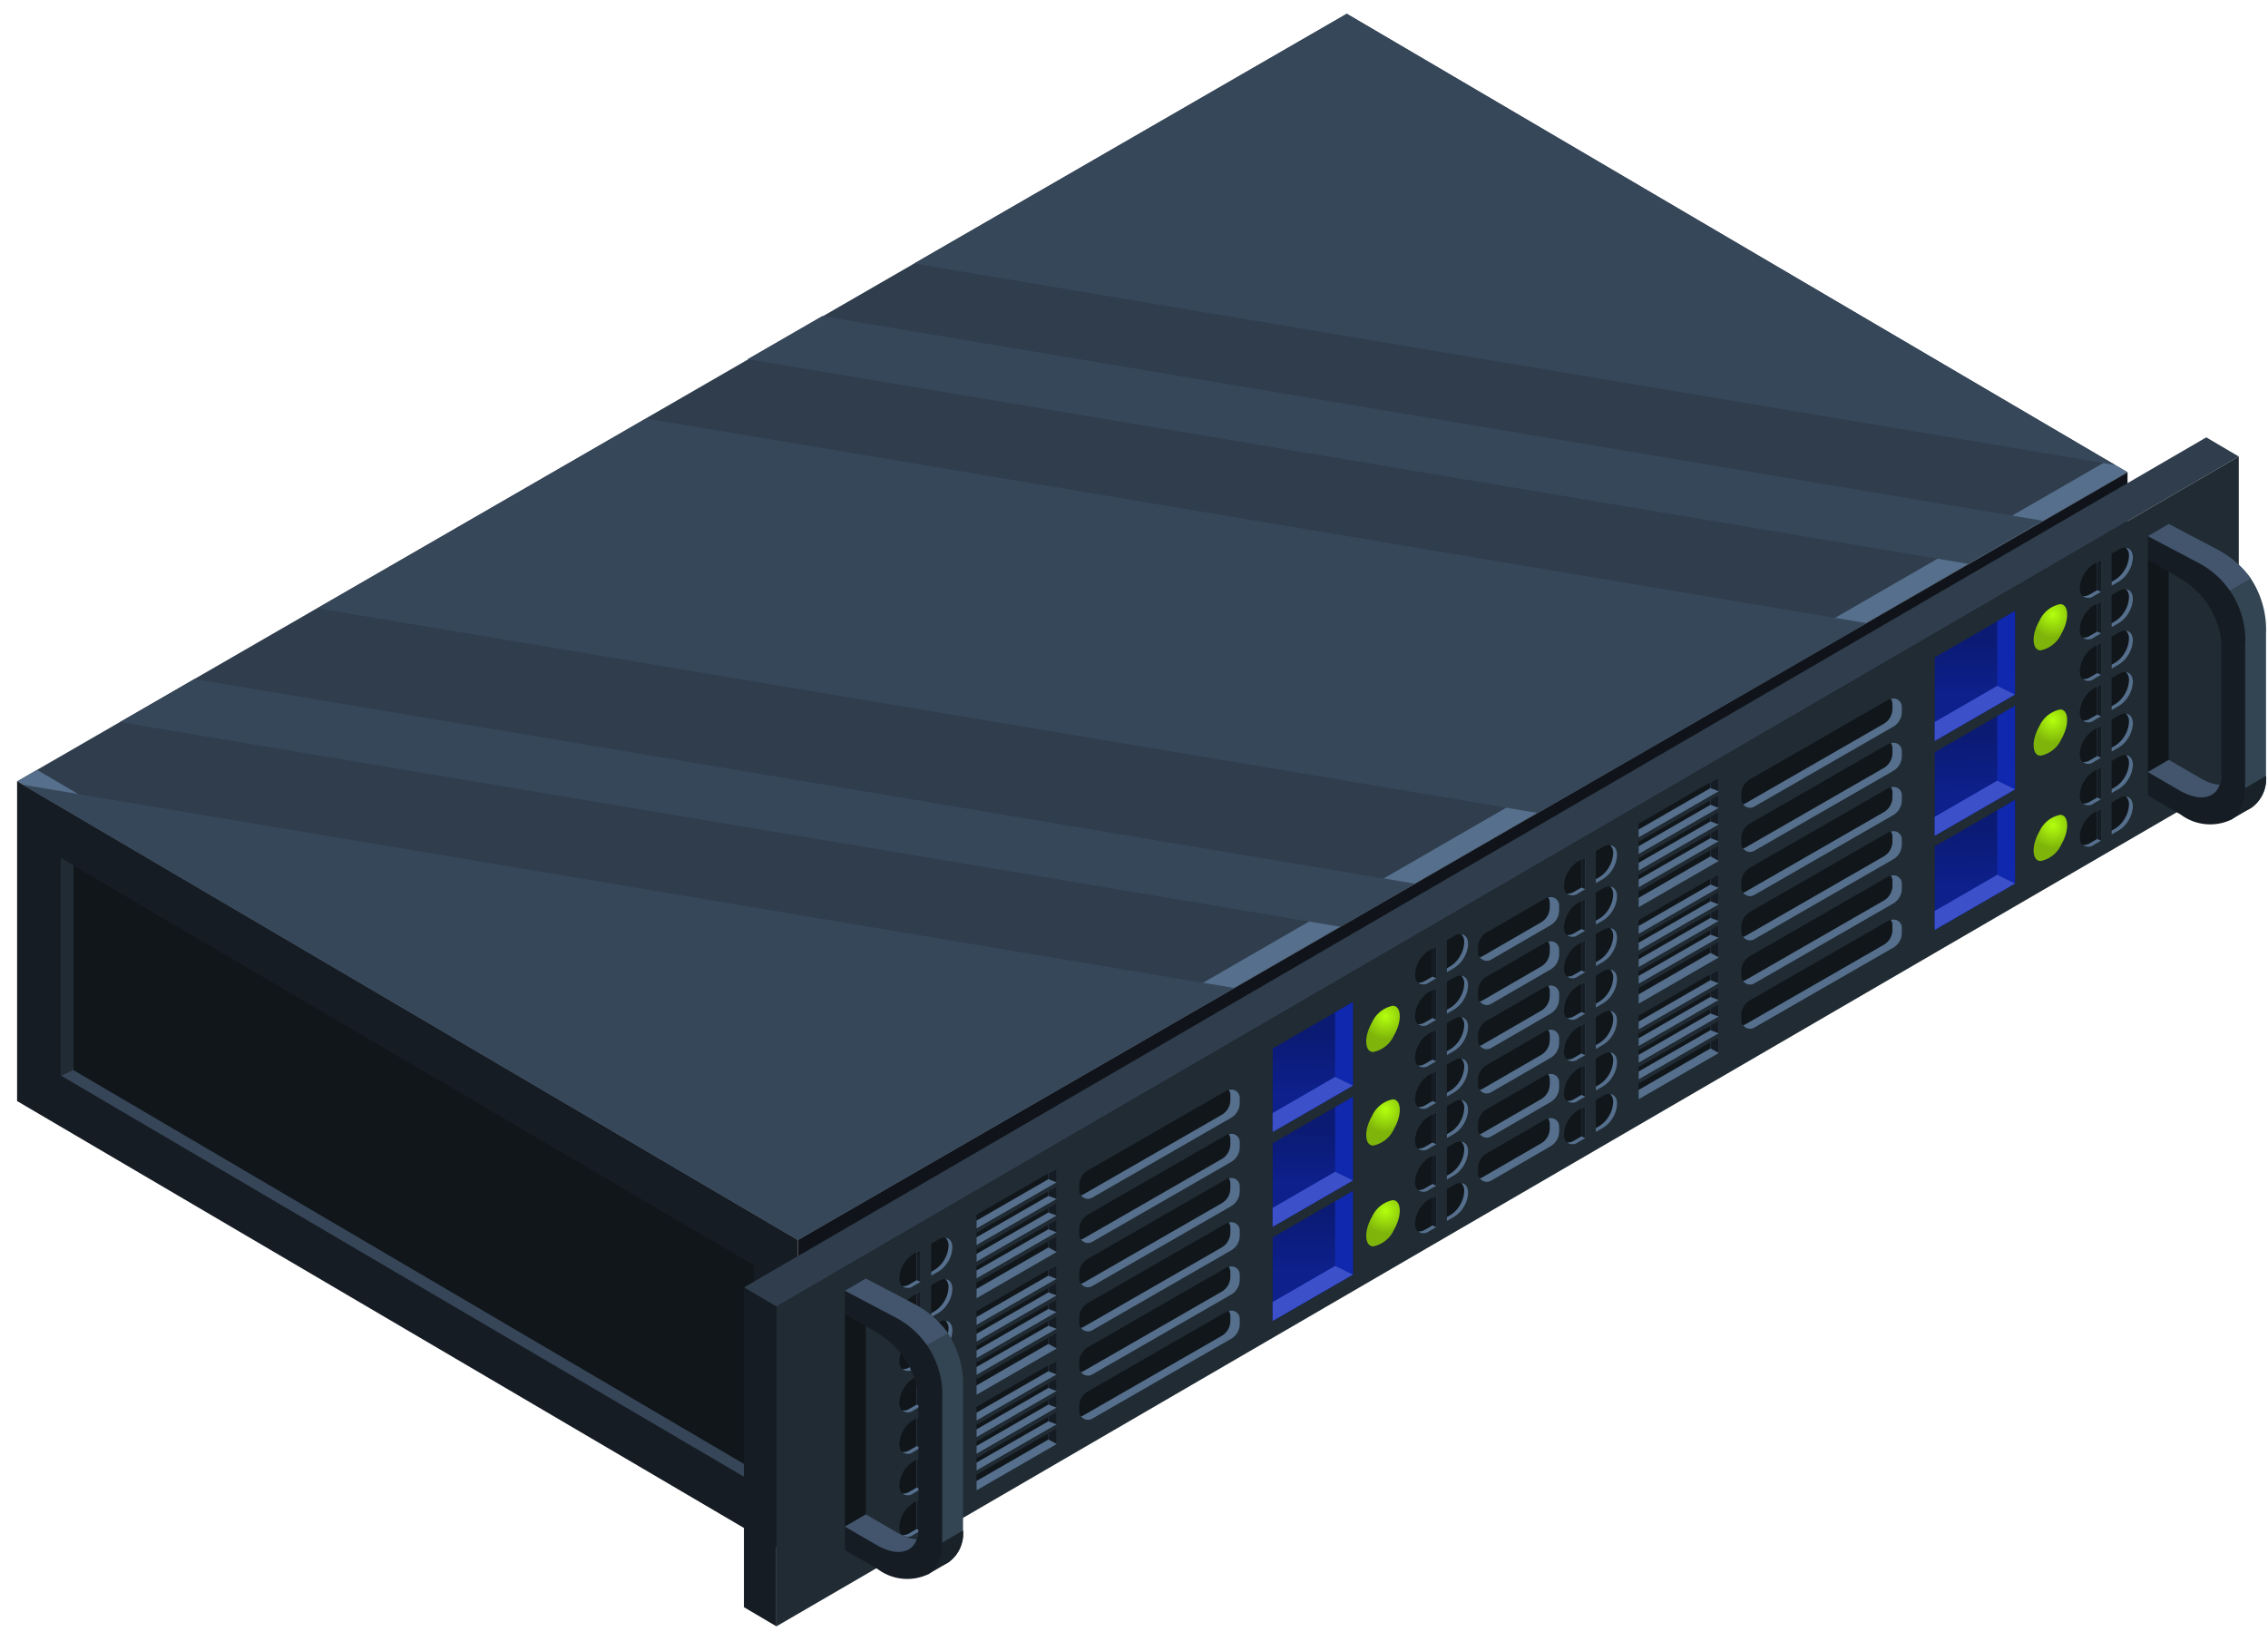 <svg xmlns="http://www.w3.org/2000/svg" xmlns:xlink="http://www.w3.org/1999/xlink" viewBox="0 0 99.399 72.362"><defs><linearGradient id="铃琨眄沭噤桢眚_82" x1="57.521" y1="45.292" x2="57.548" y2="48.006" gradientUnits="userSpaceOnUse"><stop offset="0" stop-color="#0b1a73"/><stop offset="1" stop-color="#0d208c"/></linearGradient><linearGradient id="铃琨眄沭噤桢眚_82-2" x1="57.535" y1="49.488" x2="57.535" y2="51.933" xlink:href="#铃琨眄沭噤桢眚_82"/><linearGradient id="铃琨眄沭噤桢眚_82-3" x1="57.535" y1="52.981" x2="57.535" y2="55.776" xlink:href="#铃琨眄沭噤桢眚_82"/><linearGradient id="铃琨眄沭噤桢眚_82-4" x1="86.535" y1="27.963" x2="86.562" y2="30.516" xlink:href="#铃琨眄沭噤桢眚_82"/><linearGradient id="铃琨眄沭噤桢眚_82-5" x1="86.519" y1="32.151" x2="86.573" y2="34.784" xlink:href="#铃琨眄沭噤桢眚_82"/><linearGradient id="铃琨眄沭噤桢眚_82-6" x1="86.502" y1="36.182" x2="86.582" y2="38.923" xlink:href="#铃琨眄沭噤桢眚_82"/><radialGradient id="铃琨眄沭噤桢眚_114" cx="458.347" cy="26.94" r="0.996" gradientTransform="matrix(-1, 0, 0, 1, 548.314, 0)" gradientUnits="userSpaceOnUse"><stop offset="0" stop-color="#b3ff0e"/><stop offset="1" stop-color="#7fb50a"/></radialGradient><radialGradient id="铃琨眄沭噤桢眚_114-2" cx="458.347" cy="31.557" r="0.996" xlink:href="#铃琨眄沭噤桢眚_114"/><radialGradient id="铃琨眄沭噤桢眚_114-3" cx="458.347" cy="36.175" r="0.996" xlink:href="#铃琨眄沭噤桢眚_114"/><radialGradient id="铃琨眄沭噤桢眚_114-4" cx="487.598" cy="44.544" r="0.996" xlink:href="#铃琨眄沭噤桢眚_114"/><radialGradient id="铃琨眄沭噤桢眚_114-5" cx="487.598" cy="48.645" r="0.996" xlink:href="#铃琨眄沭噤桢眚_114"/><radialGradient id="铃琨眄沭噤桢眚_114-6" cx="487.598" cy="53.063" r="0.996" xlink:href="#铃琨眄沭噤桢眚_114"/></defs><title>18843 [转换]</title><g style="isolation:isolate"><g id="Layer"><polygon points="93.246 20.699 34.969 54.345 1 34.397 0.748 34.249 59.025 0.603 92.704 20.383 93.246 20.699" style="fill:#2f3d4d"/><polygon points="92.367 20.185 34.969 53.324 1.625 33.743 0.748 34.249 1 34.397 34.969 54.345 93.246 20.699 92.704 20.383 92.367 20.185" style="fill:#556f8c"/><polygon points="93.243 20.702 93.243 34.714 34.969 68.359 34.969 54.346 93.243 20.702" style="fill:#10141a"/><polygon points="0.749 34.246 0.749 48.259 34.969 68.359 34.969 54.346 0.749 34.246" style="fill:#161c24"/><polygon points="2.684 47.152 2.684 37.626 33.034 55.453 33.034 64.978 2.684 47.152" style="fill:#10161a"/><polygon points="3.208 46.896 3.208 37.934 2.684 37.626 2.684 47.152 33.034 64.978 33.034 64.415 3.208 46.896" style="fill:#364557"/><polygon points="34.028 57.269 98.119 20.009 96.694 19.169 32.604 56.429 34.028 57.269" style="fill:#2f3d4d"/><polygon points="98.119 20.009 98.119 34.021 34.028 71.282 34.028 57.269 98.119 20.009" style="fill:#202b33"/><polygon points="94.133 24.532 94.133 33.845 95.048 33.31 95.048 24.202 94.133 24.532" style="fill:#10161a"/><polygon points="37.029 57.599 37.029 66.912 37.945 66.376 37.945 57.269 37.029 57.599" style="fill:#10161a"/><polygon points="32.604 56.429 32.604 70.442 34.028 71.282 34.028 57.269 32.604 56.429" style="fill:#161c24"/><path d="M40.026,54.966l.322-.186v1.402l-.322.186c-.336.194-.61.038-.61-.347a1.34,1.34,0,0,1,.61-1.055Z" style="fill:#10161a"/><path d="M40.176,54.879v1.229l-.322.186a.516.516,0,0,1-.307.079.396.396,0,0,0,.479-.004l.322-.186v-1.402Z" style="fill:#556f8c"/><path d="M41.741,54.678a1.247,1.247,0,0,1-.178.598,1.272,1.272,0,0,1-.434.455l-.319.184v-1.402l.319-.184C41.468,54.133,41.741,54.289,41.741,54.678Z" style="fill:#10161a"/><path d="M41.439,54.25a.459.459,0,0,1,.131.355,1.248,1.248,0,0,1-.178.598,1.272,1.272,0,0,1-.434.455l-.147.085v.173l.319-.184a1.272,1.272,0,0,0,.434-.455,1.247,1.247,0,0,0,.178-.598C41.741,54.42,41.619,54.267,41.439,54.25Z" style="fill:#556f8c"/><polygon points="40.176 56.108 40.348 56.182 40.348 54.78 40.176 54.879 40.176 56.108" style="fill:#161c24"/><path d="M40.026,56.784l.322-.186v1.402l-.322.186c-.336.194-.61.038-.61-.347a1.339,1.339,0,0,1,.61-1.055Z" style="fill:#10161a"/><path d="M40.176,56.697v1.229l-.322.186a.515.515,0,0,1-.307.079.396.396,0,0,0,.479-.004l.322-.186V56.598Z" style="fill:#556f8c"/><path d="M41.741,56.496a1.239,1.239,0,0,1-.178.598,1.262,1.262,0,0,1-.434.455l-.319.184v-1.402l.319-.184C41.468,55.951,41.741,56.107,41.741,56.496Z" style="fill:#10161a"/><path d="M41.439,56.067a.46.46,0,0,1,.131.355,1.239,1.239,0,0,1-.178.598,1.262,1.262,0,0,1-.434.455l-.147.085v.173l.319-.184a1.262,1.262,0,0,0,.434-.455,1.239,1.239,0,0,0,.178-.598C41.741,56.238,41.619,56.085,41.439,56.067Z" style="fill:#556f8c"/><polygon points="40.176 57.926 40.348 58 40.348 56.598 40.176 56.697 40.176 57.926" style="fill:#161c24"/><path d="M40.026,58.602l.322-.186v1.402l-.322.186c-.336.194-.61.038-.61-.347a1.339,1.339,0,0,1,.61-1.054Z" style="fill:#10161a"/><path d="M40.176,58.515v1.229l-.322.186a.516.516,0,0,1-.307.079.395.395,0,0,0,.479-.004l.322-.186v-1.402Z" style="fill:#556f8c"/><path d="M41.741,58.314a1.238,1.238,0,0,1-.178.598,1.263,1.263,0,0,1-.434.455l-.319.184v-1.402l.319-.184C41.468,57.769,41.741,57.925,41.741,58.314Z" style="fill:#10161a"/><path d="M41.439,57.885a.459.459,0,0,1,.131.355,1.239,1.239,0,0,1-.178.598,1.263,1.263,0,0,1-.434.455l-.147.085v.173l.319-.184a1.263,1.263,0,0,0,.434-.455,1.238,1.238,0,0,0,.178-.598C41.741,58.055,41.619,57.903,41.439,57.885Z" style="fill:#556f8c"/><polygon points="40.176 59.744 40.348 59.818 40.348 58.416 40.176 58.515 40.176 59.744" style="fill:#161c24"/><path d="M40.026,60.419l.322-.186v1.402l-.322.186c-.336.194-.61.038-.61-.347a1.34,1.34,0,0,1,.61-1.055Z" style="fill:#10161a"/><path d="M40.176,60.333v1.229l-.322.186a.516.516,0,0,1-.307.079.396.396,0,0,0,.479-.004l.322-.186v-1.402Z" style="fill:#556f8c"/><path d="M41.741,60.132a1.238,1.238,0,0,1-.178.598,1.263,1.263,0,0,1-.434.455l-.319.184v-1.402l.319-.184C41.468,59.587,41.741,59.742,41.741,60.132Z" style="fill:#10161a"/><path d="M41.439,59.703a.459.459,0,0,1,.131.355,1.239,1.239,0,0,1-.178.598,1.263,1.263,0,0,1-.434.455l-.147.085v.173l.319-.184a1.263,1.263,0,0,0,.434-.455,1.238,1.238,0,0,0,.178-.598C41.741,59.873,41.619,59.721,41.439,59.703Z" style="fill:#556f8c"/><polygon points="40.176 61.561 40.348 61.636 40.348 60.234 40.176 60.333 40.176 61.561" style="fill:#161c24"/><path d="M40.026,62.237l.322-.186v1.402l-.322.186c-.336.194-.61.038-.61-.347a1.339,1.339,0,0,1,.61-1.055Z" style="fill:#10161a"/><path d="M40.176,62.151v1.229l-.322.186a.515.515,0,0,1-.307.079.396.396,0,0,0,.479-.004l.322-.186v-1.402Z" style="fill:#556f8c"/><path d="M41.741,61.95a1.239,1.239,0,0,1-.178.598,1.262,1.262,0,0,1-.434.455l-.319.184v-1.402l.319-.184C41.468,61.405,41.741,61.56,41.741,61.95Z" style="fill:#10161a"/><path d="M41.439,61.521a.46.46,0,0,1,.131.355,1.239,1.239,0,0,1-.178.598,1.262,1.262,0,0,1-.434.455l-.147.085v.173l.319-.184a1.262,1.262,0,0,0,.434-.455,1.239,1.239,0,0,0,.178-.598C41.741,61.691,41.619,61.538,41.439,61.521Z" style="fill:#556f8c"/><polygon points="40.176 63.379 40.348 63.453 40.348 62.051 40.176 62.151 40.176 63.379" style="fill:#161c24"/><path d="M40.026,64.055l.322-.186v1.402l-.322.186c-.336.194-.61.038-.61-.347a1.339,1.339,0,0,1,.61-1.054Z" style="fill:#10161a"/><path d="M40.176,63.968v1.229l-.322.186a.516.516,0,0,1-.307.079.395.395,0,0,0,.479-.004l.322-.186V63.869Z" style="fill:#556f8c"/><path d="M41.741,63.767a1.238,1.238,0,0,1-.178.598,1.263,1.263,0,0,1-.434.455l-.319.184v-1.402l.319-.184C41.468,63.222,41.741,63.378,41.741,63.767Z" style="fill:#10161a"/><path d="M41.439,63.338a.459.459,0,0,1,.131.355,1.239,1.239,0,0,1-.178.598,1.263,1.263,0,0,1-.434.455l-.147.085v.173l.319-.184a1.263,1.263,0,0,0,.434-.455,1.238,1.238,0,0,0,.178-.598C41.741,63.509,41.619,63.356,41.439,63.338Z" style="fill:#556f8c"/><polygon points="40.176 65.197 40.348 65.271 40.348 63.869 40.176 63.968 40.176 65.197" style="fill:#161c24"/><path d="M40.026,65.873l.322-.186v1.402l-.322.186c-.336.194-.61.038-.61-.347a1.34,1.34,0,0,1,.61-1.055Z" style="fill:#10161a"/><path d="M40.176,65.786v1.229l-.322.186a.516.516,0,0,1-.307.079.396.396,0,0,0,.479-.004l.322-.186v-1.402Z" style="fill:#556f8c"/><path d="M41.741,65.585a1.247,1.247,0,0,1-.178.598,1.272,1.272,0,0,1-.434.455l-.319.184v-1.402l.319-.184C41.468,65.04,41.741,65.196,41.741,65.585Z" style="fill:#10161a"/><path d="M41.439,65.156a.459.459,0,0,1,.131.355,1.248,1.248,0,0,1-.178.598,1.272,1.272,0,0,1-.434.455l-.147.085v.173l.319-.184a1.272,1.272,0,0,0,.434-.455,1.247,1.247,0,0,0,.178-.598C41.741,65.326,41.619,65.174,41.439,65.156Z" style="fill:#556f8c"/><polygon points="40.176 67.015 40.348 67.089 40.348 65.687 40.176 65.786 40.176 67.015" style="fill:#161c24"/><path d="M91.761,24.723l.322-.186v1.402l-.322.186c-.336.194-.61.038-.61-.347a1.34,1.34,0,0,1,.61-1.055Z" style="fill:#10161a"/><path d="M91.912,24.636v1.229l-.322.186a.516.516,0,0,1-.307.079.396.396,0,0,0,.479-.004l.322-.186v-1.402Z" style="fill:#556f8c"/><path d="M93.477,24.435a1.248,1.248,0,0,1-.178.598,1.272,1.272,0,0,1-.434.455l-.319.184v-1.402l.319-.184C93.204,23.89,93.477,24.046,93.477,24.435Z" style="fill:#10161a"/><path d="M93.174,24.007a.459.459,0,0,1,.131.355,1.247,1.247,0,0,1-.178.598,1.272,1.272,0,0,1-.434.455l-.147.085v.173l.319-.184a1.272,1.272,0,0,0,.434-.455,1.248,1.248,0,0,0,.178-.598C93.477,24.177,93.355,24.024,93.174,24.007Z" style="fill:#556f8c"/><polygon points="91.911 25.865 92.083 25.939 92.083 24.537 91.911 24.636 91.911 25.865" style="fill:#161c24"/><path d="M91.761,26.541l.322-.186v1.402l-.322.186c-.336.194-.61.038-.61-.347a1.34,1.34,0,0,1,.61-1.055Z" style="fill:#10161a"/><path d="M91.912,26.454v1.229l-.322.186a.516.516,0,0,1-.307.079.396.396,0,0,0,.479-.004l.322-.186V26.355Z" style="fill:#556f8c"/><path d="M93.477,26.253a1.239,1.239,0,0,1-.178.598,1.264,1.264,0,0,1-.434.455l-.319.184v-1.402l.319-.184C93.204,25.708,93.477,25.864,93.477,26.253Z" style="fill:#10161a"/><path d="M93.174,25.824a.459.459,0,0,1,.131.355,1.239,1.239,0,0,1-.178.598,1.262,1.262,0,0,1-.434.455l-.147.085v.173l.319-.184a1.262,1.262,0,0,0,.434-.455,1.239,1.239,0,0,0,.178-.598C93.477,25.995,93.355,25.842,93.174,25.824Z" style="fill:#556f8c"/><polygon points="91.911 27.683 92.083 27.757 92.083 26.355 91.911 26.454 91.911 27.683" style="fill:#161c24"/><path d="M91.761,28.359l.322-.186v1.402l-.322.186c-.336.194-.61.038-.61-.347a1.34,1.34,0,0,1,.61-1.055Z" style="fill:#10161a"/><path d="M91.912,28.272v1.229l-.322.186a.515.515,0,0,1-.307.079.395.395,0,0,0,.479-.004l.322-.186v-1.402Z" style="fill:#556f8c"/><path d="M93.477,28.071a1.239,1.239,0,0,1-.178.598,1.262,1.262,0,0,1-.434.455l-.319.184v-1.402l.319-.184C93.204,27.526,93.477,27.682,93.477,28.071Z" style="fill:#10161a"/><path d="M93.174,27.642a.46.46,0,0,1,.131.355,1.238,1.238,0,0,1-.178.598,1.262,1.262,0,0,1-.434.455l-.147.085v.173l.319-.184a1.262,1.262,0,0,0,.434-.455,1.239,1.239,0,0,0,.178-.598C93.477,27.812,93.355,27.66,93.174,27.642Z" style="fill:#556f8c"/><polygon points="91.911 29.501 92.083 29.575 92.083 28.173 91.911 28.272 91.911 29.501" style="fill:#161c24"/><path d="M91.761,30.176l.322-.186v1.402l-.322.186c-.336.194-.61.038-.61-.347a1.34,1.34,0,0,1,.61-1.055Z" style="fill:#10161a"/><path d="M91.912,30.09v1.229l-.322.186a.516.516,0,0,1-.307.079.396.396,0,0,0,.479-.004l.322-.186v-1.402Z" style="fill:#556f8c"/><path d="M93.477,29.889a1.239,1.239,0,0,1-.178.598,1.263,1.263,0,0,1-.434.455l-.319.184v-1.402l.319-.184C93.204,29.344,93.477,29.5,93.477,29.889Z" style="fill:#10161a"/><path d="M93.174,29.46a.459.459,0,0,1,.131.355,1.238,1.238,0,0,1-.178.598,1.263,1.263,0,0,1-.434.455l-.147.085v.173l.319-.184a1.263,1.263,0,0,0,.434-.455,1.239,1.239,0,0,0,.178-.598C93.477,29.63,93.355,29.478,93.174,29.46Z" style="fill:#556f8c"/><polygon points="91.911 31.318 92.083 31.393 92.083 29.991 91.911 30.09 91.911 31.318" style="fill:#161c24"/><path d="M91.761,31.994l.322-.186v1.402l-.322.186c-.336.194-.61.038-.61-.347a1.34,1.34,0,0,1,.61-1.055Z" style="fill:#10161a"/><path d="M91.912,31.908v1.229l-.322.186a.516.516,0,0,1-.307.079.396.396,0,0,0,.479-.004l.322-.186v-1.402Z" style="fill:#556f8c"/><path d="M93.477,31.707a1.239,1.239,0,0,1-.178.598,1.264,1.264,0,0,1-.434.455l-.319.184v-1.402l.319-.184C93.204,31.162,93.477,31.317,93.477,31.707Z" style="fill:#10161a"/><path d="M93.174,31.278a.459.459,0,0,1,.131.355,1.239,1.239,0,0,1-.178.598,1.262,1.262,0,0,1-.434.455l-.147.085v.173l.319-.184a1.262,1.262,0,0,0,.434-.455,1.239,1.239,0,0,0,.178-.598C93.477,31.448,93.355,31.295,93.174,31.278Z" style="fill:#556f8c"/><polygon points="91.911 33.136 92.083 33.21 92.083 31.808 91.911 31.908 91.911 33.136" style="fill:#161c24"/><path d="M91.761,33.812l.322-.186v1.402l-.322.186c-.336.194-.61.038-.61-.347a1.34,1.34,0,0,1,.61-1.055Z" style="fill:#10161a"/><path d="M91.912,33.725v1.229l-.322.186a.515.515,0,0,1-.307.079.395.395,0,0,0,.479-.004l.322-.186v-1.402Z" style="fill:#556f8c"/><path d="M93.477,33.524a1.239,1.239,0,0,1-.178.598,1.262,1.262,0,0,1-.434.455l-.319.184v-1.402l.319-.184C93.204,32.979,93.477,33.135,93.477,33.524Z" style="fill:#10161a"/><path d="M93.174,33.095a.46.46,0,0,1,.131.355,1.238,1.238,0,0,1-.178.598,1.262,1.262,0,0,1-.434.455l-.147.085v.173l.319-.184a1.262,1.262,0,0,0,.434-.455,1.239,1.239,0,0,0,.178-.598C93.477,33.266,93.355,33.113,93.174,33.095Z" style="fill:#556f8c"/><polygon points="91.911 34.954 92.083 35.028 92.083 33.626 91.911 33.725 91.911 34.954" style="fill:#161c24"/><path d="M91.761,35.63l.322-.186v1.402l-.322.186c-.336.194-.61.038-.61-.347a1.34,1.34,0,0,1,.61-1.055Z" style="fill:#10161a"/><path d="M91.912,35.543v1.229l-.322.186a.516.516,0,0,1-.307.079.396.396,0,0,0,.479-.004l.322-.186v-1.402Z" style="fill:#556f8c"/><path d="M93.477,35.342a1.248,1.248,0,0,1-.178.598,1.272,1.272,0,0,1-.434.455l-.319.184v-1.402l.319-.184C93.204,34.797,93.477,34.953,93.477,35.342Z" style="fill:#10161a"/><path d="M93.174,34.913a.459.459,0,0,1,.131.355,1.247,1.247,0,0,1-.178.598,1.272,1.272,0,0,1-.434.455l-.147.085v.173l.319-.184a1.272,1.272,0,0,0,.434-.455,1.248,1.248,0,0,0,.178-.598C93.477,35.083,93.355,34.931,93.174,34.913Z" style="fill:#556f8c"/><polygon points="91.911 36.772 92.083 36.846 92.083 35.444 91.911 35.543 91.911 36.772" style="fill:#161c24"/><path d="M62.627,41.662l.322-.186v1.402l-.322.186c-.336.194-.61.038-.61-.347a1.339,1.339,0,0,1,.61-1.055Z" style="fill:#10161a"/><path d="M62.777,41.576v1.229l-.322.186a.515.515,0,0,1-.307.079.396.396,0,0,0,.479-.004l.322-.186v-1.402Z" style="fill:#556f8c"/><path d="M64.343,41.375a1.247,1.247,0,0,1-.178.598,1.271,1.271,0,0,1-.434.455l-.319.184v-1.402l.319-.184C64.07,40.83,64.343,40.985,64.343,41.375Z" style="fill:#10161a"/><path d="M64.04,40.946a.459.459,0,0,1,.131.355,1.248,1.248,0,0,1-.178.598,1.271,1.271,0,0,1-.434.455l-.147.085v.173l.319-.184a1.272,1.272,0,0,0,.434-.455,1.247,1.247,0,0,0,.178-.598C64.343,41.116,64.221,40.964,64.04,40.946Z" style="fill:#556f8c"/><polygon points="62.777 42.804 62.949 42.879 62.949 41.477 62.777 41.576 62.777 42.804" style="fill:#161c24"/><path d="M62.627,43.48l.322-.186v1.402l-.322.186c-.336.194-.61.038-.61-.347a1.34,1.34,0,0,1,.61-1.055Z" style="fill:#10161a"/><path d="M62.777,43.393v1.229l-.322.186a.516.516,0,0,1-.307.079.395.395,0,0,0,.479-.004l.322-.186v-1.402Z" style="fill:#556f8c"/><path d="M64.343,43.193a1.238,1.238,0,0,1-.178.598,1.263,1.263,0,0,1-.434.455l-.319.184v-1.402l.319-.184C64.07,42.647,64.343,42.803,64.343,43.193Z" style="fill:#10161a"/><path d="M64.04,42.764a.459.459,0,0,1,.131.355,1.239,1.239,0,0,1-.178.598,1.262,1.262,0,0,1-.434.455l-.147.085v.173l.319-.184a1.263,1.263,0,0,0,.434-.455,1.238,1.238,0,0,0,.178-.598C64.343,42.934,64.221,42.781,64.04,42.764Z" style="fill:#556f8c"/><polygon points="62.777 44.622 62.949 44.696 62.949 43.294 62.777 43.393 62.777 44.622" style="fill:#161c24"/><path d="M62.627,45.298l.322-.186v1.402l-.322.186c-.336.194-.61.038-.61-.347a1.34,1.34,0,0,1,.61-1.055Z" style="fill:#10161a"/><path d="M62.777,45.211v1.229l-.322.186a.516.516,0,0,1-.307.079.396.396,0,0,0,.479-.004l.322-.186V45.112Z" style="fill:#556f8c"/><path d="M64.343,45.01a1.238,1.238,0,0,1-.178.598,1.263,1.263,0,0,1-.434.455l-.319.184v-1.402l.319-.184C64.07,44.465,64.343,44.621,64.343,45.01Z" style="fill:#10161a"/><path d="M64.04,44.581a.459.459,0,0,1,.131.355,1.24,1.24,0,0,1-.178.598,1.263,1.263,0,0,1-.434.455l-.147.085v.173l.319-.184a1.263,1.263,0,0,0,.434-.455,1.238,1.238,0,0,0,.178-.598C64.343,44.752,64.221,44.599,64.04,44.581Z" style="fill:#556f8c"/><polygon points="62.777 46.44 62.949 46.514 62.949 45.112 62.777 45.211 62.777 46.44" style="fill:#161c24"/><path d="M62.627,47.116l.322-.186v1.402l-.322.186c-.336.194-.61.038-.61-.347a1.339,1.339,0,0,1,.61-1.055Z" style="fill:#10161a"/><path d="M62.777,47.029v1.229l-.322.186a.515.515,0,0,1-.307.079.396.396,0,0,0,.479-.004l.322-.186v-1.402Z" style="fill:#556f8c"/><path d="M64.343,46.828a1.238,1.238,0,0,1-.178.598,1.262,1.262,0,0,1-.434.455l-.319.184v-1.402l.319-.184C64.07,46.283,64.343,46.439,64.343,46.828Z" style="fill:#10161a"/><path d="M64.04,46.399a.459.459,0,0,1,.131.355,1.239,1.239,0,0,1-.178.598,1.261,1.261,0,0,1-.434.455l-.147.085v.173l.319-.184a1.262,1.262,0,0,0,.434-.455,1.239,1.239,0,0,0,.178-.598C64.343,46.569,64.221,46.417,64.04,46.399Z" style="fill:#556f8c"/><polygon points="62.777 48.258 62.949 48.332 62.949 46.93 62.777 47.029 62.777 48.258" style="fill:#161c24"/><path d="M62.627,48.933l.322-.186v1.402l-.322.186c-.336.194-.61.038-.61-.347a1.34,1.34,0,0,1,.61-1.055Z" style="fill:#10161a"/><path d="M62.777,48.847v1.229l-.322.186a.516.516,0,0,1-.307.079.395.395,0,0,0,.479-.004l.322-.186v-1.402Z" style="fill:#556f8c"/><path d="M64.343,48.646a1.238,1.238,0,0,1-.178.598,1.263,1.263,0,0,1-.434.455l-.319.184v-1.402l.319-.184C64.07,48.101,64.343,48.257,64.343,48.646Z" style="fill:#10161a"/><path d="M64.04,48.217a.459.459,0,0,1,.131.355,1.239,1.239,0,0,1-.178.598,1.262,1.262,0,0,1-.434.455l-.147.085v.173l.319-.184a1.263,1.263,0,0,0,.434-.455,1.238,1.238,0,0,0,.178-.598C64.343,48.387,64.221,48.235,64.04,48.217Z" style="fill:#556f8c"/><polygon points="62.777 50.075 62.949 50.15 62.949 48.748 62.777 48.847 62.777 50.075" style="fill:#161c24"/><path d="M62.627,50.751l.322-.186v1.402l-.322.186c-.336.194-.61.038-.61-.347a1.34,1.34,0,0,1,.61-1.055Z" style="fill:#10161a"/><path d="M62.777,50.665v1.229l-.322.186a.516.516,0,0,1-.307.079.396.396,0,0,0,.479-.004l.322-.186v-1.402Z" style="fill:#556f8c"/><path d="M64.343,50.464a1.238,1.238,0,0,1-.178.598,1.263,1.263,0,0,1-.434.455l-.319.184v-1.402l.319-.184C64.07,49.919,64.343,50.074,64.343,50.464Z" style="fill:#10161a"/><path d="M64.04,50.035a.459.459,0,0,1,.131.355,1.24,1.24,0,0,1-.178.598,1.263,1.263,0,0,1-.434.455l-.147.085v.173l.319-.184a1.263,1.263,0,0,0,.434-.455,1.238,1.238,0,0,0,.178-.598C64.343,50.205,64.221,50.052,64.04,50.035Z" style="fill:#556f8c"/><polygon points="62.777 51.893 62.949 51.967 62.949 50.565 62.777 50.665 62.777 51.893" style="fill:#161c24"/><path d="M62.627,52.569l.322-.186v1.402l-.322.186c-.336.194-.61.038-.61-.347a1.339,1.339,0,0,1,.61-1.055Z" style="fill:#10161a"/><path d="M62.777,52.482V53.711l-.322.186a.515.515,0,0,1-.307.079.396.396,0,0,0,.479-.004l.322-.186v-1.402Z" style="fill:#556f8c"/><path d="M64.343,52.281a1.247,1.247,0,0,1-.178.598,1.271,1.271,0,0,1-.434.455l-.319.184v-1.402l.319-.184C64.07,51.736,64.343,51.892,64.343,52.281Z" style="fill:#10161a"/><path d="M64.04,51.852a.459.459,0,0,1,.131.355,1.248,1.248,0,0,1-.178.598,1.271,1.271,0,0,1-.434.455l-.147.085v.173l.319-.184a1.272,1.272,0,0,0,.434-.455,1.247,1.247,0,0,0,.178-.598C64.343,52.023,64.221,51.87,64.04,51.852Z" style="fill:#556f8c"/><polygon points="62.777 53.711 62.949 53.785 62.949 52.383 62.777 52.482 62.777 53.711" style="fill:#161c24"/><path d="M69.156,37.759l.322-.186v1.402l-.322.186c-.336.194-.61.038-.61-.347a1.339,1.339,0,0,1,.61-1.054Z" style="fill:#10161a"/><path d="M69.306,37.672v1.229l-.322.186a.516.516,0,0,1-.307.079.395.395,0,0,0,.479-.004l.322-.186v-1.402Z" style="fill:#556f8c"/><path d="M70.871,37.471a1.247,1.247,0,0,1-.178.598,1.271,1.271,0,0,1-.434.455l-.319.184v-1.402l.319-.184C70.598,36.926,70.871,37.082,70.871,37.471Z" style="fill:#10161a"/><path d="M70.569,37.042a.46.46,0,0,1,.131.355,1.247,1.247,0,0,1-.178.598,1.272,1.272,0,0,1-.434.455l-.147.085v.173l.319-.184a1.272,1.272,0,0,0,.434-.455,1.247,1.247,0,0,0,.178-.598C70.871,37.212,70.749,37.06,70.569,37.042Z" style="fill:#556f8c"/><polygon points="69.306 38.901 69.478 38.975 69.478 37.573 69.306 37.672 69.306 38.901" style="fill:#161c24"/><path d="M69.156,39.577l.322-.186v1.402l-.322.186c-.336.194-.61.038-.61-.347a1.34,1.34,0,0,1,.61-1.055Z" style="fill:#10161a"/><path d="M69.306,39.49v1.229l-.322.186a.516.516,0,0,1-.307.079.396.396,0,0,0,.479-.004l.322-.186v-1.402Z" style="fill:#556f8c"/><path d="M70.871,39.289a1.238,1.238,0,0,1-.178.598,1.263,1.263,0,0,1-.434.455l-.319.184v-1.402l.319-.184C70.598,38.744,70.871,38.9,70.871,39.289Z" style="fill:#10161a"/><path d="M70.569,38.86a.459.459,0,0,1,.131.355,1.238,1.238,0,0,1-.178.598,1.263,1.263,0,0,1-.434.455l-.147.085v.173l.319-.184a1.263,1.263,0,0,0,.434-.455,1.238,1.238,0,0,0,.178-.598C70.871,39.03,70.749,38.878,70.569,38.86Z" style="fill:#556f8c"/><polygon points="69.306 40.719 69.478 40.793 69.478 39.391 69.306 39.49 69.306 40.719" style="fill:#161c24"/><path d="M69.156,41.394l.322-.186v1.402l-.322.186c-.336.194-.61.038-.61-.347a1.339,1.339,0,0,1,.61-1.055Z" style="fill:#10161a"/><path d="M69.306,41.308v1.229l-.322.186a.515.515,0,0,1-.307.079.396.396,0,0,0,.479-.004l.322-.186v-1.402Z" style="fill:#556f8c"/><path d="M70.871,41.107a1.239,1.239,0,0,1-.178.598,1.261,1.261,0,0,1-.434.455l-.319.184v-1.402l.319-.184C70.598,40.562,70.871,40.717,70.871,41.107Z" style="fill:#10161a"/><path d="M70.569,40.678a.46.46,0,0,1,.131.355,1.238,1.238,0,0,1-.178.598,1.262,1.262,0,0,1-.434.455l-.147.085v.173l.319-.184a1.262,1.262,0,0,0,.434-.455,1.239,1.239,0,0,0,.178-.598C70.871,40.848,70.749,40.696,70.569,40.678Z" style="fill:#556f8c"/><polygon points="69.306 42.536 69.478 42.611 69.478 41.208 69.306 41.308 69.306 42.536" style="fill:#161c24"/><path d="M69.156,43.212l.322-.186v1.402l-.322.186c-.336.194-.61.038-.61-.347a1.339,1.339,0,0,1,.61-1.054Z" style="fill:#10161a"/><path d="M69.306,43.125V44.354l-.322.186a.516.516,0,0,1-.307.079.395.395,0,0,0,.479-.004l.322-.186v-1.402Z" style="fill:#556f8c"/><path d="M70.871,42.924a1.238,1.238,0,0,1-.178.598,1.262,1.262,0,0,1-.434.455l-.319.184v-1.402l.319-.184C70.598,42.379,70.871,42.535,70.871,42.924Z" style="fill:#10161a"/><path d="M70.569,42.496a.46.46,0,0,1,.131.355,1.238,1.238,0,0,1-.178.598,1.263,1.263,0,0,1-.434.455l-.147.085v.173l.319-.184a1.263,1.263,0,0,0,.434-.455,1.238,1.238,0,0,0,.178-.598C70.871,42.666,70.749,42.513,70.569,42.496Z" style="fill:#556f8c"/><polygon points="69.306 44.354 69.478 44.428 69.478 43.026 69.306 43.125 69.306 44.354" style="fill:#161c24"/><path d="M69.156,45.03l.322-.186V46.246l-.322.186c-.336.194-.61.038-.61-.347a1.34,1.34,0,0,1,.61-1.055Z" style="fill:#10161a"/><path d="M69.306,44.943v1.229l-.322.186a.516.516,0,0,1-.307.079.396.396,0,0,0,.479-.004l.322-.186v-1.402Z" style="fill:#556f8c"/><path d="M70.871,44.742a1.238,1.238,0,0,1-.178.598,1.263,1.263,0,0,1-.434.455l-.319.184v-1.402l.319-.184C70.598,44.197,70.871,44.353,70.871,44.742Z" style="fill:#10161a"/><path d="M70.569,44.313a.459.459,0,0,1,.131.355,1.238,1.238,0,0,1-.178.598,1.263,1.263,0,0,1-.434.455l-.147.085v.173l.319-.184a1.263,1.263,0,0,0,.434-.455,1.238,1.238,0,0,0,.178-.598C70.871,44.483,70.749,44.331,70.569,44.313Z" style="fill:#556f8c"/><polygon points="69.306 46.172 69.478 46.246 69.478 44.844 69.306 44.943 69.306 46.172" style="fill:#161c24"/><path d="M69.156,46.848l.322-.186v1.402l-.322.186c-.336.194-.61.038-.61-.347a1.339,1.339,0,0,1,.61-1.055Z" style="fill:#10161a"/><path d="M69.306,46.761v1.229l-.322.186a.515.515,0,0,1-.307.079.396.396,0,0,0,.479-.004l.322-.186v-1.402Z" style="fill:#556f8c"/><path d="M70.871,46.56a1.239,1.239,0,0,1-.178.598,1.261,1.261,0,0,1-.434.455l-.319.184V46.395l.319-.184C70.598,46.015,70.871,46.171,70.871,46.56Z" style="fill:#10161a"/><path d="M70.569,46.131a.46.46,0,0,1,.131.355,1.238,1.238,0,0,1-.178.598,1.262,1.262,0,0,1-.434.455l-.147.085v.173l.319-.184a1.262,1.262,0,0,0,.434-.455,1.239,1.239,0,0,0,.178-.598C70.871,46.301,70.749,46.149,70.569,46.131Z" style="fill:#556f8c"/><polygon points="69.306 47.99 69.478 48.064 69.478 46.662 69.306 46.761 69.306 47.99" style="fill:#161c24"/><path d="M69.156,48.665l.322-.186v1.402l-.322.186c-.336.194-.61.038-.61-.347a1.339,1.339,0,0,1,.61-1.054Z" style="fill:#10161a"/><path d="M69.306,48.579v1.229l-.322.186a.516.516,0,0,1-.307.079.395.395,0,0,0,.479-.004l.322-.186v-1.402Z" style="fill:#556f8c"/><path d="M70.871,48.378a1.247,1.247,0,0,1-.178.598,1.271,1.271,0,0,1-.434.455l-.319.184v-1.402l.319-.184C70.598,47.833,70.871,47.988,70.871,48.378Z" style="fill:#10161a"/><path d="M70.569,47.949a.46.46,0,0,1,.131.355,1.247,1.247,0,0,1-.178.598,1.272,1.272,0,0,1-.434.455l-.147.085v.173l.319-.184a1.272,1.272,0,0,0,.434-.455,1.247,1.247,0,0,0,.178-.598C70.871,48.119,70.749,47.967,70.569,47.949Z" style="fill:#556f8c"/><polygon points="69.306 49.807 69.478 49.882 69.478 48.479 69.306 48.579 69.306 49.807" style="fill:#161c24"/><polygon points="3.208 46.896 2.684 47.152 2.684 37.626 3.208 37.934 3.208 46.896" style="fill:#202b33"/><polygon points="54.098 43.304 34.969 54.345 1 34.397 54.098 43.304" style="fill:#364759;mix-blend-mode:screen"/><polygon points="92.704 20.383 40.058 11.554 59.025 0.603 92.704 20.383" style="fill:#364759;mix-blend-mode:screen"/><polygon points="62.018 38.732 58.748 40.621 5.257 31.65 8.526 29.761 62.018 38.732" style="fill:#364759;mix-blend-mode:screen"/><polygon points="89.527 22.824 86.257 24.713 32.765 15.742 36.035 13.853 89.527 22.824" style="fill:#364759;mix-blend-mode:screen"/><polygon points="81.817 27.314 67.403 35.634 13.912 26.662 28.326 18.343 81.817 27.314" style="fill:#364759;mix-blend-mode:screen"/><path d="M41.543,58.431a4.185,4.185,0,0,0-1.393-1.232l-2.206-1.161v1.032l1.432.826a3.835,3.835,0,0,1,1.032.916,3.256,3.256,0,0,1,.761,1.883v5.785a1.004,1.004,0,0,1-.348.838.856.856,0,0,1-.645.155,1.909,1.909,0,0,1-.8-.265l-1.432-.832v1.032l.851.49.58.335a1.279,1.279,0,0,0,.129.071,2.844,2.844,0,0,0,1.303.374c.071,0,.142-.006.206-.013a1.414,1.414,0,0,0,.452-.129l.11-.065a1.552,1.552,0,0,0,.632-1.393v-6.224A4.087,4.087,0,0,0,41.543,58.431Z" style="fill:#334552"/><path d="M40.847,67.324l-.89,1.038-.452-.058-1.819-.239-.658-1.154.916-.535,1.432.832a1.909,1.909,0,0,0,.8.265,1.15,1.15,0,0,0,.071-.348l.574.194Z" style="fill:#42556c"/><path d="M42.208,67.079a1.552,1.552,0,0,1-.632,1.393l-.11.065-.761.445-.045.026.148-.329.484-1.064Z" style="fill:#1a2229"/><path d="M41.543,58.431l-.922.522-.213-.142-3.379-2.238.916-.535,2.206,1.161A4.185,4.185,0,0,1,41.543,58.431Z" style="fill:#42556c"/><path d="M39.228,57.734l-1.283-.677-.916-.484v1.025l1.432.832a3.681,3.681,0,0,1,1.793,2.799v5.785a.621.621,0,0,1-.006.11,1.15,1.15,0,0,1-.071.348c-.187.516-.716.69-1.38.426a2.199,2.199,0,0,1-.335-.155l-1.432-.832V67.937l1.432.832a2.161,2.161,0,0,0,2.199.239l.045-.026a1.113,1.113,0,0,0,.31-.316,1.894,1.894,0,0,0,.277-1.051v-6.224A3.822,3.822,0,0,0,39.228,57.734Z" style="fill:#161c24"/><path d="M98.647,25.358a4.187,4.187,0,0,0-1.393-1.232L95.049,22.965v1.032l1.432.826a3.84,3.84,0,0,1,1.032.916,3.256,3.256,0,0,1,.761,1.883v5.785a1.004,1.004,0,0,1-.348.838.855.855,0,0,1-.645.155,1.909,1.909,0,0,1-.8-.264l-1.432-.832v1.032l.851.49.58.335a1.279,1.279,0,0,0,.129.071,2.844,2.844,0,0,0,1.303.374c.071,0,.142-.006.206-.013a1.414,1.414,0,0,0,.452-.129l.11-.065a1.552,1.552,0,0,0,.632-1.393v-6.224A4.088,4.088,0,0,0,98.647,25.358Z" style="fill:#334552"/><path d="M97.951,34.252l-.89,1.038-.452-.058-1.819-.239-.658-1.154.916-.535,1.432.832a1.909,1.909,0,0,0,.8.264,1.15,1.15,0,0,0,.071-.348l.574.194Z" style="fill:#42556c"/><path d="M99.311,34.006a1.552,1.552,0,0,1-.632,1.393l-.11.065-.761.445-.045.026.148-.329.484-1.064Z" style="fill:#1a2229"/><path d="M98.647,25.358l-.922.522-.213-.142-3.38-2.238.916-.535,2.206,1.161A4.187,4.187,0,0,1,98.647,25.358Z" style="fill:#42556c"/><path d="M96.332,24.661l-1.283-.677-.916-.484v1.026l1.432.832a3.681,3.681,0,0,1,1.793,2.799v5.785a.62.62,0,0,1-.006.11,1.15,1.15,0,0,1-.071.348c-.187.516-.716.69-1.38.426a2.19,2.19,0,0,1-.335-.155l-1.432-.832v1.026l1.432.832a2.161,2.161,0,0,0,2.199.239l.045-.026a1.112,1.112,0,0,0,.31-.316,1.894,1.894,0,0,0,.277-1.051V28.318A3.822,3.822,0,0,0,96.332,24.661Z" style="fill:#161c24"/><polygon points="46.314 51.213 46.314 54.874 42.798 56.906 42.798 53.244 46.314 51.213" style="fill:#10161a"/><polygon points="45.948 51.425 45.948 54.674 42.798 56.493 42.798 56.905 46.314 54.875 46.314 51.213 45.948 51.425" style="fill:#556f8c"/><polygon points="45.948 54.674 46.314 54.875 46.314 51.213 45.948 51.425 45.948 54.674" style="fill:#161c24"/><polygon points="46.314 54.014 42.798 56.04 42.798 55.685 45.948 53.876 46.314 54.014" style="fill:#556f8c"/><polygon points="46.314 54.014 46.314 54.194 42.798 56.22 42.798 56.04 46.314 54.014" style="fill:#202b33"/><polygon points="46.314 53.281 42.798 55.306 42.798 54.958 45.948 53.142 46.314 53.281" style="fill:#556f8c"/><polygon points="46.314 53.281 46.314 53.467 42.798 55.493 42.798 55.312 46.314 53.281" style="fill:#202b33"/><polygon points="46.314 52.553 42.798 54.579 42.798 54.23 45.948 52.415 46.314 52.553" style="fill:#556f8c"/><polygon points="46.314 52.553 46.314 52.733 42.798 54.759 42.798 54.579 46.314 52.553" style="fill:#202b33"/><polygon points="46.314 51.826 42.798 53.852 42.798 53.497 45.948 51.681 46.314 51.826" style="fill:#556f8c"/><polygon points="46.314 51.826 46.314 52.006 42.798 54.032 42.798 53.852 46.314 51.826" style="fill:#202b33"/><polygon points="46.314 55.441 46.314 59.103 42.798 61.135 42.798 57.473 46.314 55.441" style="fill:#10161a"/><polygon points="45.948 55.654 45.948 58.903 42.798 60.722 42.798 61.134 46.314 59.104 46.314 55.442 45.948 55.654" style="fill:#556f8c"/><polygon points="45.948 58.903 46.314 59.104 46.314 55.442 45.948 55.654 45.948 58.903" style="fill:#161c24"/><polygon points="46.314 58.243 42.798 60.269 42.798 59.914 45.948 58.105 46.314 58.243" style="fill:#556f8c"/><polygon points="46.314 58.243 46.314 58.423 42.798 60.449 42.798 60.269 46.314 58.243" style="fill:#202b33"/><polygon points="46.314 57.51 42.798 59.535 42.798 59.187 45.948 57.371 46.314 57.51" style="fill:#556f8c"/><polygon points="46.314 57.51 46.314 57.696 42.798 59.722 42.798 59.541 46.314 57.51" style="fill:#202b33"/><polygon points="46.314 56.782 42.798 58.808 42.798 58.459 45.948 56.644 46.314 56.782" style="fill:#556f8c"/><polygon points="46.314 56.782 46.314 56.962 42.798 58.988 42.798 58.808 46.314 56.782" style="fill:#202b33"/><polygon points="46.314 56.055 42.798 58.081 42.798 57.726 45.948 55.91 46.314 56.055" style="fill:#556f8c"/><polygon points="46.314 56.055 46.314 56.235 42.798 58.261 42.798 58.081 46.314 56.055" style="fill:#202b33"/><polygon points="46.314 59.631 46.314 63.292 42.798 65.324 42.798 61.663 46.314 59.631" style="fill:#10161a"/><polygon points="45.948 59.843 45.948 63.093 42.798 64.911 42.798 65.324 46.314 63.293 46.314 59.631 45.948 59.843" style="fill:#556f8c"/><polygon points="45.948 63.093 46.314 63.293 46.314 59.631 45.948 59.843 45.948 63.093" style="fill:#161c24"/><polygon points="46.314 62.432 42.798 64.458 42.798 64.103 45.948 62.294 46.314 62.432" style="fill:#556f8c"/><polygon points="46.314 62.432 46.314 62.612 42.798 64.638 42.798 64.458 46.314 62.432" style="fill:#202b33"/><polygon points="46.314 61.699 42.798 63.725 42.798 63.376 45.948 61.56 46.314 61.699" style="fill:#556f8c"/><polygon points="46.314 61.699 46.314 61.885 42.798 63.911 42.798 63.731 46.314 61.699" style="fill:#202b33"/><polygon points="46.314 60.971 42.798 62.997 42.798 62.648 45.948 60.833 46.314 60.971" style="fill:#556f8c"/><polygon points="46.314 60.971 46.314 61.152 42.798 63.178 42.798 62.997 46.314 60.971" style="fill:#202b33"/><polygon points="46.314 60.244 42.798 62.27 42.798 61.915 45.948 60.1 46.314 60.244" style="fill:#556f8c"/><polygon points="46.314 60.244 46.314 60.424 42.798 62.45 42.798 62.27 46.314 60.244" style="fill:#202b33"/><path d="M54.336,48.119v.216a.762.762,0,0,1-.38.659l-6.092,3.503a.375.375,0,0,1-.564-.325v-.216a.762.762,0,0,1,.38-.659l6.092-3.503A.375.375,0,0,1,54.336,48.119Z" style="fill:#10161a"/><path d="M53.849,47.774a.36.36,0,0,1,.074.214v.216a.762.762,0,0,1-.38.659l-6.092,3.503a.343.343,0,0,1-.076.02.371.371,0,0,0,.49.111l6.092-3.503a.762.762,0,0,0,.38-.659v-.216A.367.367,0,0,0,53.849,47.774Z" style="fill:#556f8c"/><path d="M54.336,50.057v.216a.762.762,0,0,1-.38.659l-6.092,3.503a.375.375,0,0,1-.564-.325v-.216a.762.762,0,0,1,.38-.659l6.092-3.503A.375.375,0,0,1,54.336,50.057Z" style="fill:#10161a"/><path d="M53.849,49.711a.36.36,0,0,1,.074.214v.216a.762.762,0,0,1-.38.659l-6.092,3.503a.338.338,0,0,1-.076.02.371.371,0,0,0,.49.111l6.092-3.503a.762.762,0,0,0,.38-.659v-.216A.367.367,0,0,0,53.849,49.711Z" style="fill:#556f8c"/><path d="M54.336,51.994v.216a.762.762,0,0,1-.38.659l-6.092,3.503a.375.375,0,0,1-.564-.325v-.216a.762.762,0,0,1,.38-.659l6.092-3.503A.375.375,0,0,1,54.336,51.994Z" style="fill:#10161a"/><path d="M53.849,51.649a.361.361,0,0,1,.074.214v.216a.762.762,0,0,1-.38.659l-6.092,3.503a.343.343,0,0,1-.076.02.371.371,0,0,0,.49.111l6.092-3.503a.762.762,0,0,0,.38-.659v-.216A.367.367,0,0,0,53.849,51.649Z" style="fill:#556f8c"/><path d="M54.336,53.931v.216a.762.762,0,0,1-.38.659l-6.092,3.503a.375.375,0,0,1-.564-.325V57.769a.762.762,0,0,1,.38-.659l6.092-3.503A.375.375,0,0,1,54.336,53.931Z" style="fill:#10161a"/><path d="M53.849,53.586a.36.36,0,0,1,.074.214v.216a.762.762,0,0,1-.38.659l-6.092,3.503a.343.343,0,0,1-.076.02.371.371,0,0,0,.49.111l6.092-3.503a.762.762,0,0,0,.38-.659v-.216A.367.367,0,0,0,53.849,53.586Z" style="fill:#556f8c"/><path d="M54.336,55.869v.216a.762.762,0,0,1-.38.659l-6.092,3.503a.375.375,0,0,1-.564-.325v-.216a.762.762,0,0,1,.38-.659l6.092-3.503A.375.375,0,0,1,54.336,55.869Z" style="fill:#10161a"/><path d="M53.849,55.524a.36.36,0,0,1,.074.214v.216a.762.762,0,0,1-.38.659l-6.092,3.503a.343.343,0,0,1-.076.02.371.371,0,0,0,.49.111l6.092-3.503a.762.762,0,0,0,.38-.659v-.216A.367.367,0,0,0,53.849,55.524Z" style="fill:#556f8c"/><path d="M54.336,57.806v.216a.762.762,0,0,1-.38.659l-6.092,3.503a.375.375,0,0,1-.564-.325v-.216a.762.762,0,0,1,.38-.659l6.092-3.503A.375.375,0,0,1,54.336,57.806Z" style="fill:#10161a"/><path d="M53.849,57.461a.36.36,0,0,1,.074.214v.216a.762.762,0,0,1-.38.659l-6.092,3.503a.343.343,0,0,1-.076.02.371.371,0,0,0,.49.111l6.092-3.503a.762.762,0,0,0,.38-.659V57.806A.367.367,0,0,0,53.849,57.461Z" style="fill:#556f8c"/><path d="M68.334,39.682v.216a.762.762,0,0,1-.38.659l-2.611,1.51a.375.375,0,0,1-.564-.325v-.216a.762.762,0,0,1,.38-.659l2.611-1.51A.375.375,0,0,1,68.334,39.682Z" style="fill:#10161a"/><path d="M67.847,39.336a.361.361,0,0,1,.074.214v.216a.762.762,0,0,1-.38.659L64.929,41.935a.342.342,0,0,1-.076.02.371.371,0,0,0,.49.111l2.611-1.51a.762.762,0,0,0,.38-.659v-.216A.367.367,0,0,0,67.847,39.336Z" style="fill:#556f8c"/><path d="M68.334,41.619v.216a.762.762,0,0,1-.38.659l-2.611,1.51a.375.375,0,0,1-.564-.325V43.463a.762.762,0,0,1,.38-.659l2.611-1.51A.375.375,0,0,1,68.334,41.619Z" style="fill:#10161a"/><path d="M67.847,41.274a.361.361,0,0,1,.074.214v.216a.762.762,0,0,1-.38.659l-2.611,1.51a.342.342,0,0,1-.076.02.371.371,0,0,0,.49.111l2.611-1.51a.762.762,0,0,0,.38-.659v-.216A.367.367,0,0,0,67.847,41.274Z" style="fill:#556f8c"/><path d="M68.334,43.556v.216a.762.762,0,0,1-.38.659l-2.611,1.51a.375.375,0,0,1-.564-.325v-.216a.762.762,0,0,1,.38-.659l2.611-1.51A.375.375,0,0,1,68.334,43.556Z" style="fill:#10161a"/><path d="M67.847,43.211a.361.361,0,0,1,.074.214v.216a.762.762,0,0,1-.38.659l-2.611,1.51a.336.336,0,0,1-.076.02.371.371,0,0,0,.49.111l2.611-1.51a.762.762,0,0,0,.38-.659v-.216A.367.367,0,0,0,67.847,43.211Z" style="fill:#556f8c"/><path d="M68.334,45.494v.216a.762.762,0,0,1-.38.659l-2.611,1.51a.375.375,0,0,1-.564-.325v-.216a.762.762,0,0,1,.38-.659l2.611-1.51A.375.375,0,0,1,68.334,45.494Z" style="fill:#10161a"/><path d="M67.847,45.149a.361.361,0,0,1,.074.214v.216a.762.762,0,0,1-.38.659l-2.611,1.51a.347.347,0,0,1-.076.02.371.371,0,0,0,.49.111l2.611-1.51a.762.762,0,0,0,.38-.659v-.216A.367.367,0,0,0,67.847,45.149Z" style="fill:#556f8c"/><path d="M68.334,47.431v.216a.762.762,0,0,1-.38.659L65.342,49.816a.375.375,0,0,1-.564-.325v-.216a.762.762,0,0,1,.38-.659l2.611-1.51A.375.375,0,0,1,68.334,47.431Z" style="fill:#10161a"/><path d="M67.847,47.086a.361.361,0,0,1,.074.214v.216a.762.762,0,0,1-.38.659l-2.611,1.51a.342.342,0,0,1-.076.02.371.371,0,0,0,.49.111l2.611-1.51a.762.762,0,0,0,.38-.659V47.431A.367.367,0,0,0,67.847,47.086Z" style="fill:#556f8c"/><path d="M68.334,49.368v.216a.762.762,0,0,1-.38.659l-2.611,1.51a.375.375,0,0,1-.564-.325v-.216a.762.762,0,0,1,.38-.659l2.611-1.51A.375.375,0,0,1,68.334,49.368Z" style="fill:#10161a"/><path d="M67.847,49.023a.361.361,0,0,1,.074.214v.216a.762.762,0,0,1-.38.659l-2.611,1.51a.336.336,0,0,1-.076.02.371.371,0,0,0,.49.111l2.611-1.51a.762.762,0,0,0,.38-.659v-.216A.367.367,0,0,0,67.847,49.023Z" style="fill:#556f8c"/><polygon points="59.294 43.92 59.294 47.581 55.777 49.613 55.777 45.952 59.294 43.92" style="fill:url(#铃琨眄沭噤桢眚_82)"/><polygon points="58.514 44.37 58.514 47.202 55.777 48.784 55.777 49.613 59.294 47.581 59.294 43.92 58.514 44.37" style="fill:#1028ad"/><polygon points="59.294 47.581 58.514 47.202 55.777 48.784 55.777 49.613 59.294 47.581" style="fill:#3b50c9"/><polygon points="59.294 48.076 59.294 51.737 55.777 53.769 55.777 50.108 59.294 48.076" style="fill:url(#铃琨眄沭噤桢眚_82-2)"/><polygon points="58.514 48.526 58.514 51.358 55.777 52.94 55.777 53.769 59.294 51.737 59.294 48.076 58.514 48.526" style="fill:#1028ad"/><polygon points="59.294 51.737 58.514 51.358 55.777 52.94 55.777 53.769 59.294 51.737" style="fill:#3b50c9"/><polygon points="59.294 52.202 59.294 55.864 55.777 57.896 55.777 54.234 59.294 52.202" style="fill:url(#铃琨眄沭噤桢眚_82-3)"/><polygon points="58.514 52.653 58.514 55.485 55.777 57.066 55.777 57.895 59.294 55.864 59.294 52.202 58.514 52.653" style="fill:#1028ad"/><polygon points="59.294 55.864 58.514 55.485 55.777 57.066 55.777 57.895 59.294 55.864" style="fill:#3b50c9"/><polygon points="75.331 34.072 75.331 37.733 71.815 39.765 71.815 36.104 75.331 34.072" style="fill:#10161a"/><polygon points="74.965 34.284 74.965 37.534 71.815 39.353 71.815 39.765 75.331 37.735 75.331 34.072 74.965 34.284" style="fill:#556f8c"/><polygon points="74.965 37.534 75.331 37.735 75.331 34.072 74.965 34.284 74.965 37.534" style="fill:#161c24"/><polygon points="75.331 36.873 71.815 38.899 71.815 38.545 74.965 36.735 75.331 36.873" style="fill:#556f8c"/><polygon points="75.331 36.873 75.331 37.054 71.815 39.08 71.815 38.899 75.331 36.873" style="fill:#202b33"/><polygon points="75.331 36.14 71.815 38.166 71.815 37.817 74.965 36.002 75.331 36.14" style="fill:#556f8c"/><polygon points="75.331 36.14 75.331 36.326 71.815 38.352 71.815 38.172 75.331 36.14" style="fill:#202b33"/><polygon points="75.331 35.413 71.815 37.439 71.815 37.09 74.965 35.274 75.331 35.413" style="fill:#556f8c"/><polygon points="75.331 35.413 75.331 35.593 71.815 37.619 71.815 37.439 75.331 35.413" style="fill:#202b33"/><polygon points="75.331 34.685 71.815 36.711 71.815 36.356 74.965 34.541 75.331 34.685" style="fill:#556f8c"/><polygon points="75.331 34.685 75.331 34.866 71.815 36.891 71.815 36.711 75.331 34.685" style="fill:#202b33"/><polygon points="75.331 38.301 75.331 41.962 71.815 43.994 71.815 40.333 75.331 38.301" style="fill:#10161a"/><polygon points="74.965 38.513 74.965 41.763 71.815 43.582 71.815 43.994 75.331 41.964 75.331 38.301 74.965 38.513" style="fill:#556f8c"/><polygon points="74.965 41.763 75.331 41.964 75.331 38.301 74.965 38.513 74.965 41.763" style="fill:#161c24"/><polygon points="75.331 41.102 71.815 43.128 71.815 42.774 74.965 40.964 75.331 41.102" style="fill:#556f8c"/><polygon points="75.331 41.102 75.331 41.283 71.815 43.309 71.815 43.128 75.331 41.102" style="fill:#202b33"/><polygon points="75.331 40.369 71.815 42.395 71.815 42.046 74.965 40.231 75.331 40.369" style="fill:#556f8c"/><polygon points="75.331 40.369 75.331 40.555 71.815 42.581 71.815 42.401 75.331 40.369" style="fill:#202b33"/><polygon points="75.331 39.642 71.815 41.668 71.815 41.319 74.965 39.503 75.331 39.642" style="fill:#556f8c"/><polygon points="75.331 39.642 75.331 39.822 71.815 41.848 71.815 41.668 75.331 39.642" style="fill:#202b33"/><polygon points="75.331 38.914 71.815 40.94 71.815 40.585 74.965 38.77 75.331 38.914" style="fill:#556f8c"/><polygon points="75.331 38.914 75.331 39.095 71.815 41.12 71.815 40.94 75.331 38.914" style="fill:#202b33"/><polygon points="75.331 42.49 75.331 46.151 71.815 48.183 71.815 44.522 75.331 42.49" style="fill:#10161a"/><polygon points="74.965 42.702 74.965 45.952 71.815 47.771 71.815 48.183 75.331 46.153 75.331 42.491 74.965 42.702" style="fill:#556f8c"/><polygon points="74.965 45.952 75.331 46.153 75.331 42.491 74.965 42.702 74.965 45.952" style="fill:#161c24"/><polygon points="75.331 45.292 71.815 47.318 71.815 46.963 74.965 45.153 75.331 45.292" style="fill:#556f8c"/><polygon points="75.331 45.292 75.331 45.472 71.815 47.498 71.815 47.318 75.331 45.292" style="fill:#202b33"/><polygon points="75.331 44.558 71.815 46.584 71.815 46.235 74.965 44.42 75.331 44.558" style="fill:#556f8c"/><polygon points="75.331 44.558 75.331 44.745 71.815 46.77 71.815 46.59 75.331 44.558" style="fill:#202b33"/><polygon points="75.331 43.831 71.815 45.857 71.815 45.508 74.965 43.692 75.331 43.831" style="fill:#556f8c"/><polygon points="75.331 43.831 75.331 44.011 71.815 46.037 71.815 45.857 75.331 43.831" style="fill:#202b33"/><polygon points="75.331 43.103 71.815 45.129 71.815 44.775 74.965 42.959 75.331 43.103" style="fill:#556f8c"/><polygon points="75.331 43.103 75.331 43.284 71.815 45.31 71.815 45.129 75.331 43.103" style="fill:#202b33"/><path d="M83.353,30.979v.216a.762.762,0,0,1-.38.659l-6.092,3.503a.375.375,0,0,1-.564-.325v-.216a.762.762,0,0,1,.38-.659l6.092-3.503A.375.375,0,0,1,83.353,30.979Z" style="fill:#10161a"/><path d="M82.866,30.634a.36.36,0,0,1,.074.214v.216a.762.762,0,0,1-.38.659l-6.092,3.503a.342.342,0,0,1-.076.02.371.371,0,0,0,.49.111l6.092-3.503a.762.762,0,0,0,.38-.659v-.216A.367.367,0,0,0,82.866,30.634Z" style="fill:#556f8c"/><path d="M83.353,32.916v.216a.762.762,0,0,1-.38.659l-6.092,3.503a.375.375,0,0,1-.564-.325v-.216a.762.762,0,0,1,.38-.659l6.092-3.503A.375.375,0,0,1,83.353,32.916Z" style="fill:#10161a"/><path d="M82.866,32.571a.36.36,0,0,1,.074.214v.216a.762.762,0,0,1-.38.659l-6.092,3.503a.336.336,0,0,1-.076.02.371.371,0,0,0,.49.111l6.092-3.503a.762.762,0,0,0,.38-.659V32.916A.367.367,0,0,0,82.866,32.571Z" style="fill:#556f8c"/><path d="M83.353,34.853v.216a.762.762,0,0,1-.38.659L76.88,39.232a.375.375,0,0,1-.564-.325v-.216a.762.762,0,0,1,.38-.659l6.092-3.503A.375.375,0,0,1,83.353,34.853Z" style="fill:#10161a"/><path d="M82.866,34.508a.361.361,0,0,1,.074.214v.216a.762.762,0,0,1-.38.659l-6.092,3.503a.341.341,0,0,1-.076.02.371.371,0,0,0,.49.111l6.092-3.503a.762.762,0,0,0,.38-.659v-.216A.367.367,0,0,0,82.866,34.508Z" style="fill:#556f8c"/><path d="M83.353,36.791v.216a.762.762,0,0,1-.38.659l-6.092,3.503a.375.375,0,0,1-.564-.325v-.216a.762.762,0,0,1,.38-.659l6.092-3.503A.375.375,0,0,1,83.353,36.791Z" style="fill:#10161a"/><path d="M82.866,36.446a.36.36,0,0,1,.074.214v.216a.762.762,0,0,1-.38.659l-6.092,3.503a.342.342,0,0,1-.076.02.371.371,0,0,0,.49.111l6.092-3.503a.762.762,0,0,0,.38-.659v-.216A.367.367,0,0,0,82.866,36.446Z" style="fill:#556f8c"/><path d="M83.353,38.728v.216a.762.762,0,0,1-.38.659l-6.092,3.503a.375.375,0,0,1-.564-.325v-.216a.762.762,0,0,1,.38-.659l6.092-3.503A.375.375,0,0,1,83.353,38.728Z" style="fill:#10161a"/><path d="M82.866,38.383a.36.36,0,0,1,.074.214v.216a.762.762,0,0,1-.38.659l-6.092,3.503a.342.342,0,0,1-.076.02.371.371,0,0,0,.49.111l6.092-3.503a.762.762,0,0,0,.38-.659v-.216A.367.367,0,0,0,82.866,38.383Z" style="fill:#556f8c"/><path d="M83.353,40.666v.216a.762.762,0,0,1-.38.659l-6.092,3.503a.375.375,0,0,1-.564-.325v-.216a.762.762,0,0,1,.38-.659l6.092-3.503A.375.375,0,0,1,83.353,40.666Z" style="fill:#10161a"/><path d="M82.866,40.32a.361.361,0,0,1,.074.214v.216a.762.762,0,0,1-.38.659l-6.092,3.503a.341.341,0,0,1-.076.02.371.371,0,0,0,.49.111l6.092-3.503a.762.762,0,0,0,.38-.659v-.216A.367.367,0,0,0,82.866,40.32Z" style="fill:#556f8c"/><polygon points="88.311 26.78 88.311 30.441 84.794 32.473 84.794 28.812 88.311 26.78" style="fill:url(#铃琨眄沭噤桢眚_82-4)"/><polygon points="87.532 27.23 87.532 30.062 84.794 31.644 84.794 32.473 88.311 30.441 88.311 26.78 87.532 27.23" style="fill:#1028ad"/><polygon points="88.311 30.441 87.532 30.062 84.794 31.644 84.794 32.473 88.311 30.441" style="fill:#3b50c9"/><polygon points="88.311 30.935 88.311 34.597 84.794 36.629 84.794 32.967 88.311 30.935" style="fill:url(#铃琨眄沭噤桢眚_82-5)"/><polygon points="87.532 31.386 87.532 34.218 84.794 35.799 84.794 36.629 88.311 34.597 88.311 30.935 87.532 31.386" style="fill:#1028ad"/><polygon points="88.311 34.597 87.532 34.218 84.794 35.799 84.794 36.629 88.311 34.597" style="fill:#3b50c9"/><polygon points="88.311 35.062 88.311 38.723 84.794 40.755 84.794 37.094 88.311 35.062" style="fill:url(#铃琨眄沭噤桢眚_82-6)"/><polygon points="87.532 35.512 87.532 38.344 84.794 39.926 84.794 40.755 88.311 38.723 88.311 35.062 87.532 35.512" style="fill:#1028ad"/><polygon points="88.311 38.723 87.532 38.344 84.794 39.926 84.794 40.755 88.311 38.723" style="fill:#3b50c9"/><path d="M89.438,28.503a1.278,1.278,0,0,0,.908-.733c.332-.577.309-1.125.08-1.257a.278.278,0,0,0-.14-.034,1.279,1.279,0,0,0-.907.733c-.332.577-.309,1.125-.08,1.257A.274.274,0,0,0,89.438,28.503Z" style="fill:url(#铃琨眄沭噤桢眚_114)"/><path d="M89.438,33.121a1.278,1.278,0,0,0,.908-.733c.332-.577.309-1.125.08-1.257a.278.278,0,0,0-.14-.034,1.279,1.279,0,0,0-.907.733c-.332.577-.309,1.125-.08,1.257A.274.274,0,0,0,89.438,33.121Z" style="fill:url(#铃琨眄沭噤桢眚_114-2)"/><path d="M89.438,37.738a1.278,1.278,0,0,0,.908-.733c.332-.577.309-1.125.08-1.257a.278.278,0,0,0-.14-.034,1.279,1.279,0,0,0-.907.733c-.332.577-.309,1.125-.08,1.257A.274.274,0,0,0,89.438,37.738Z" style="fill:url(#铃琨眄沭噤桢眚_114-3)"/><path d="M60.188,46.108a1.278,1.278,0,0,0,.908-.733c.332-.577.309-1.125.08-1.257a.277.277,0,0,0-.14-.035,1.279,1.279,0,0,0-.907.733c-.332.577-.309,1.125-.08,1.257A.273.273,0,0,0,60.188,46.108Z" style="fill:url(#铃琨眄沭噤桢眚_114-4)"/><path d="M60.188,50.208a1.278,1.278,0,0,0,.908-.733c.332-.577.309-1.125.08-1.257a.277.277,0,0,0-.14-.034,1.278,1.278,0,0,0-.907.733c-.332.577-.309,1.125-.08,1.257A.273.273,0,0,0,60.188,50.208Z" style="fill:url(#铃琨眄沭噤桢眚_114-5)"/><path d="M60.188,54.627a1.278,1.278,0,0,0,.908-.733c.332-.577.309-1.125.08-1.257a.277.277,0,0,0-.14-.035,1.279,1.279,0,0,0-.907.733c-.332.577-.309,1.125-.08,1.257A.273.273,0,0,0,60.188,54.627Z" style="fill:url(#铃琨眄沭噤桢眚_114-6)"/></g></g></svg>